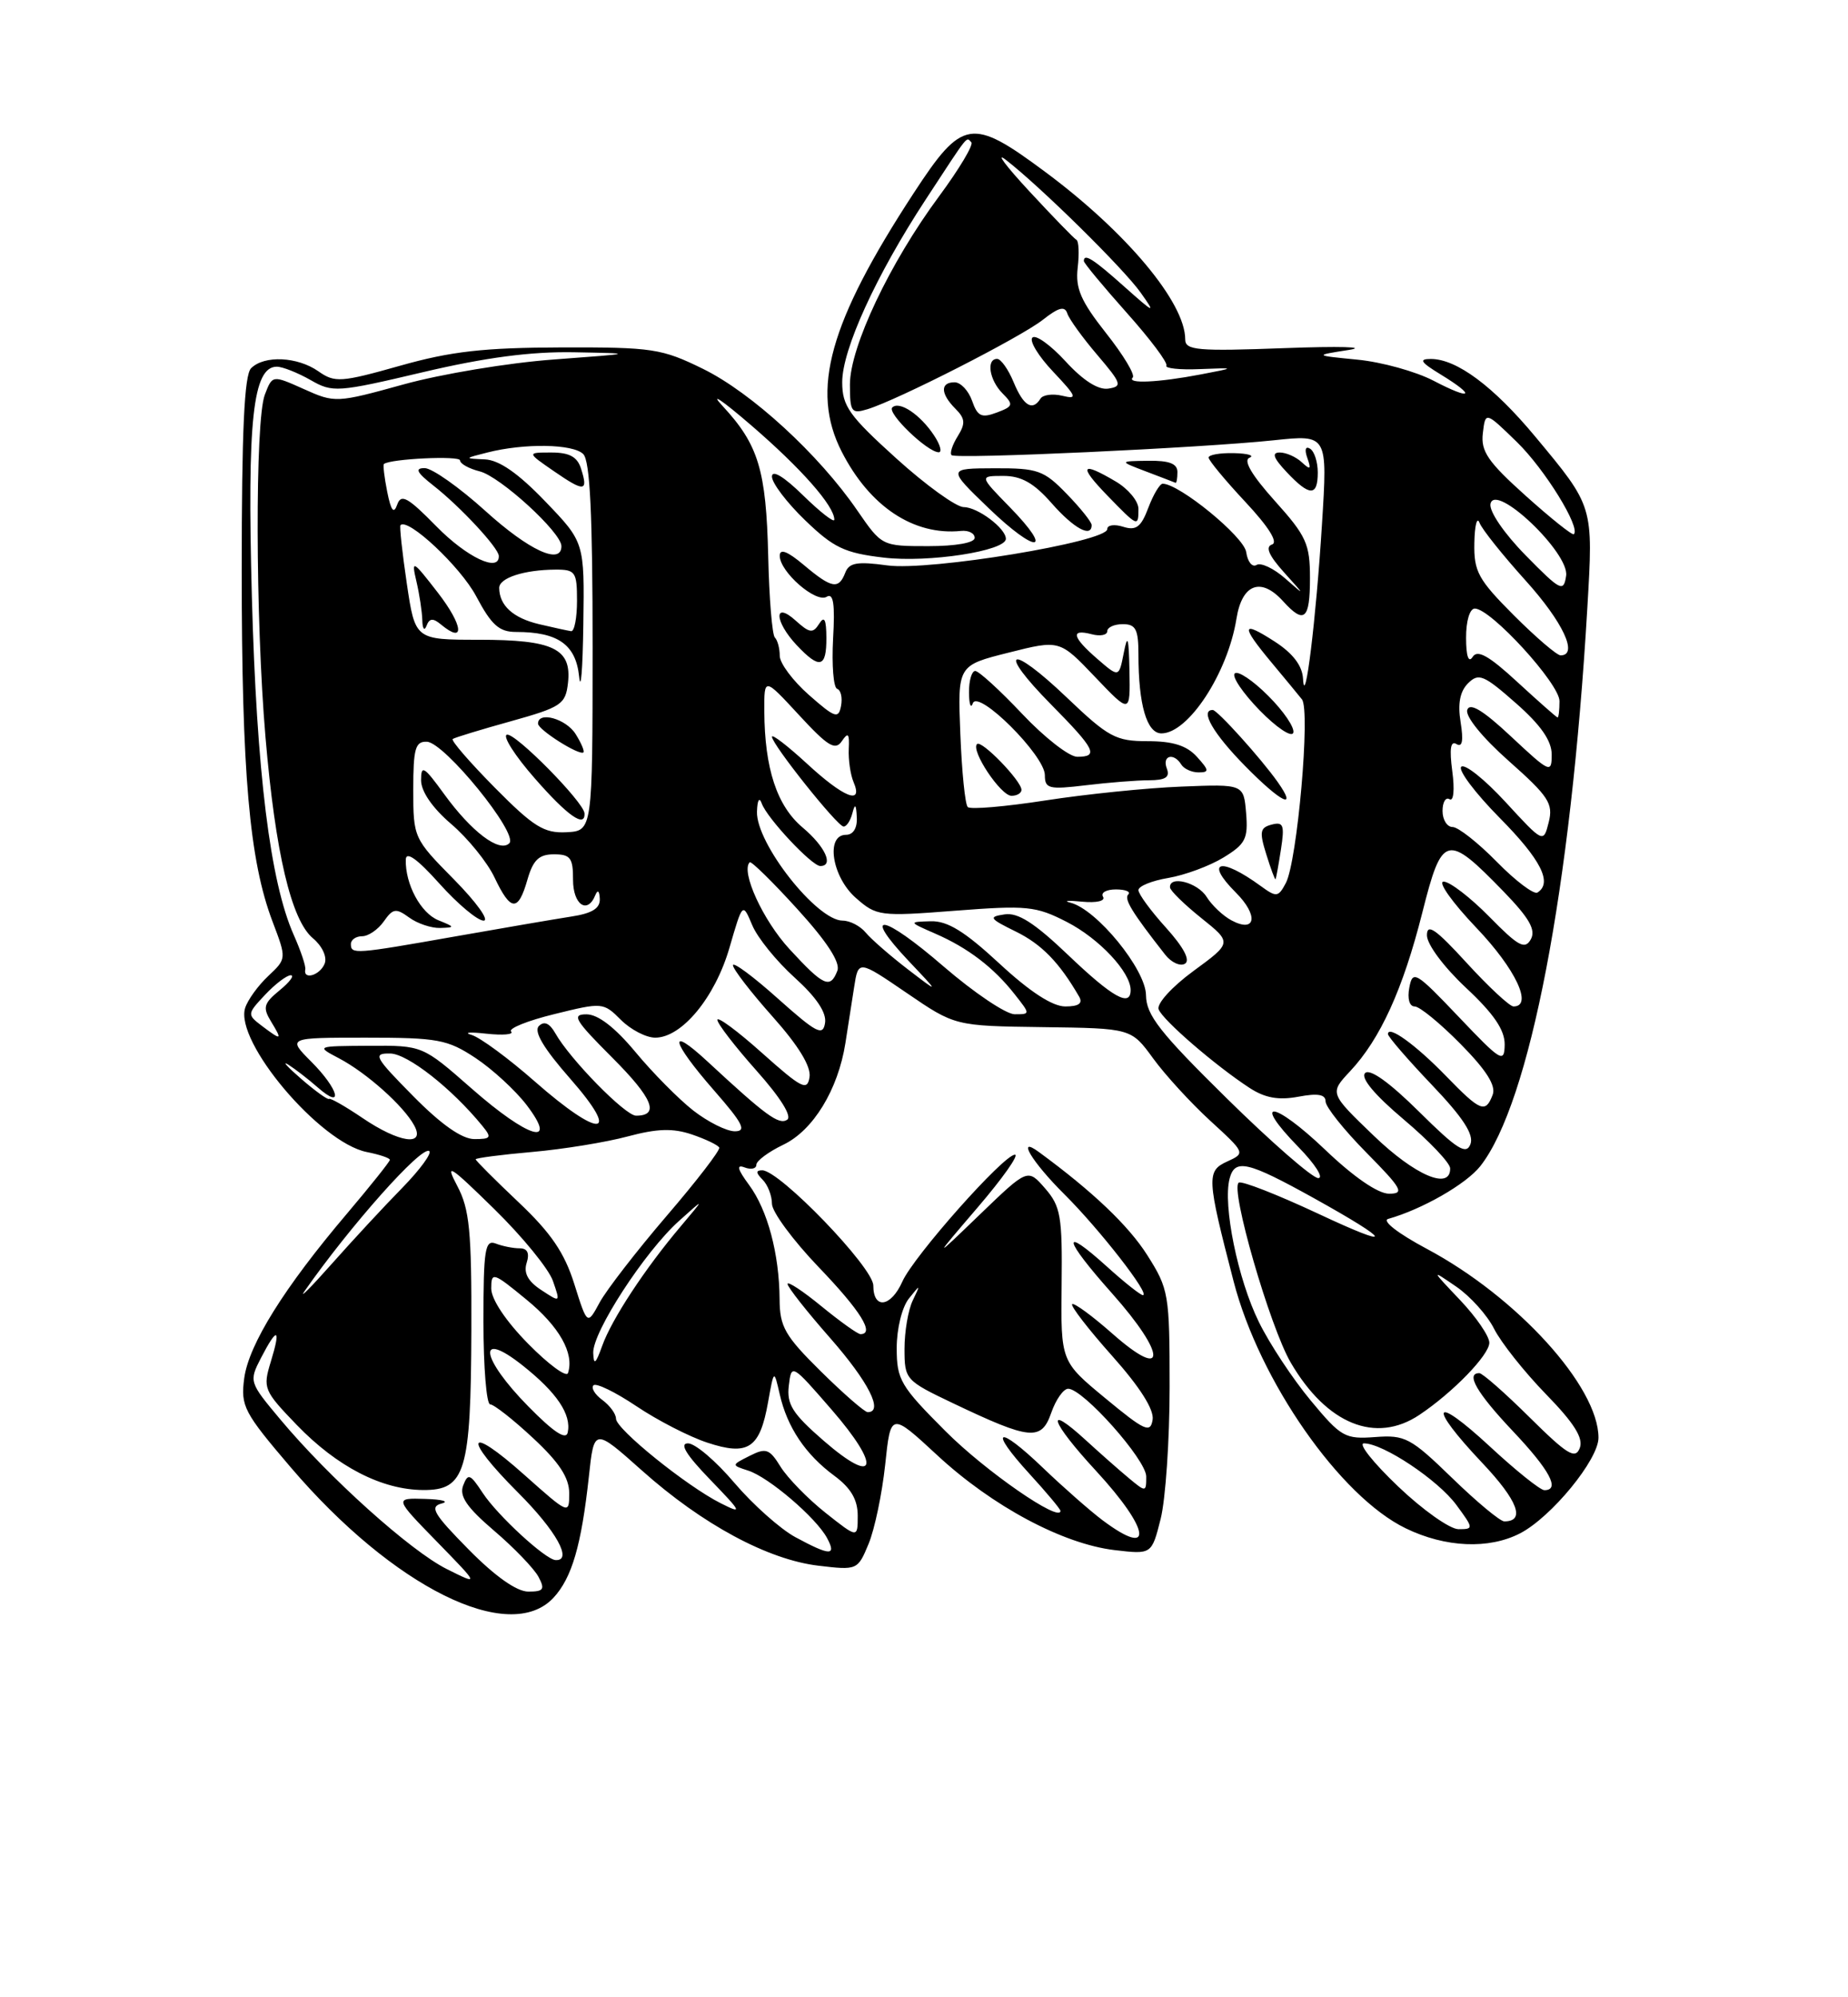 <?xml version="1.0" encoding="UTF-8" standalone="no"?>
<!DOCTYPE svg PUBLIC "-//W3C//DTD SVG 1.1//EN" "http://www.w3.org/Graphics/SVG/1.1/DTD/svg11.dtd" >
<svg xmlns="http://www.w3.org/2000/svg" xmlns:xlink="http://www.w3.org/1999/xlink" version="1.1" viewBox="0 0 237 256">
 <g >
 <path fill="currentColor"
d=" M 70.98 204.79 C 73.34 202.25 74.56 198.09 75.52 189.26 C 76.19 183.01 76.19 183.01 82.35 188.50 C 90.08 195.39 98.48 199.91 104.97 200.68 C 109.93 201.27 110.00 201.24 111.39 197.89 C 112.17 196.02 113.12 191.46 113.52 187.75 C 114.23 181.00 114.23 181.00 120.21 186.53 C 127.26 193.06 136.30 197.89 142.94 198.68 C 147.70 199.24 147.70 199.24 148.85 194.68 C 149.48 192.17 150.00 184.55 150.00 177.75 C 150.00 165.86 149.89 165.22 147.13 160.87 C 144.74 157.10 140.14 152.72 133.25 147.67 C 130.27 145.48 132.34 148.94 136.48 153.05 C 141.02 157.56 147.59 166.00 146.57 166.00 C 146.26 166.00 144.19 164.36 141.98 162.36 C 136.00 156.96 136.33 158.72 142.62 165.78 C 149.62 173.64 149.68 177.12 142.71 170.98 C 140.07 168.65 137.73 166.94 137.50 167.16 C 137.28 167.39 139.58 170.37 142.62 173.78 C 146.19 177.78 148.03 180.68 147.82 181.97 C 147.54 183.73 146.81 183.40 141.77 179.23 C 136.04 174.50 136.04 174.50 136.15 164.69 C 136.25 155.89 136.03 154.62 134.03 152.32 C 131.80 149.76 131.80 149.76 125.70 155.63 C 119.61 161.50 119.61 161.50 125.39 154.75 C 128.57 151.04 130.72 148.00 130.16 148.00 C 128.72 148.00 117.19 160.99 115.73 164.25 C 114.26 167.56 112.00 167.87 112.00 164.77 C 112.00 162.46 99.98 150.00 97.75 150.00 C 96.91 150.00 96.93 150.33 97.80 151.20 C 98.46 151.86 99.00 153.25 99.00 154.29 C 99.00 155.32 101.70 158.98 105.00 162.42 C 110.37 168.01 112.23 171.00 110.35 171.00 C 110.00 171.00 107.75 169.39 105.35 167.43 C 102.96 165.47 101.00 164.18 101.00 164.57 C 101.00 164.96 103.47 168.10 106.50 171.54 C 111.39 177.12 113.36 181.00 111.28 181.00 C 110.89 181.00 108.19 178.65 105.28 175.78 C 100.66 171.22 100.00 170.06 99.98 166.53 C 99.94 160.70 98.44 155.09 96.06 151.87 C 94.57 149.85 94.41 149.22 95.49 149.63 C 96.32 149.95 97.00 149.80 97.00 149.29 C 97.00 148.79 98.56 147.63 100.46 146.72 C 104.28 144.90 107.48 139.67 108.42 133.70 C 108.74 131.67 109.24 128.43 109.54 126.52 C 110.08 123.04 110.08 123.04 116.28 127.27 C 122.47 131.50 122.47 131.50 133.77 131.65 C 145.07 131.80 145.07 131.80 147.88 135.65 C 149.42 137.77 152.72 141.37 155.21 143.65 C 159.72 147.78 159.73 147.80 157.39 148.87 C 154.71 150.09 154.76 150.96 158.21 164.25 C 161.52 176.99 171.85 191.81 180.28 195.89 C 185.37 198.36 190.94 198.60 194.95 196.53 C 198.96 194.45 205.00 187.09 205.00 184.28 C 205.00 177.72 194.56 166.24 182.99 160.07 C 179.31 158.11 177.19 156.47 178.03 156.23 C 182.39 155.00 188.03 151.77 189.85 149.46 C 196.19 141.40 201.46 113.96 203.57 77.92 C 204.34 64.81 204.39 64.97 196.88 55.95 C 191.51 49.50 186.81 46.01 183.50 46.01 C 181.92 46.01 182.18 46.42 184.75 47.99 C 189.39 50.82 188.77 51.37 183.85 48.80 C 181.56 47.61 177.18 46.40 174.10 46.10 C 168.50 45.55 168.50 45.55 173.00 44.85 C 175.47 44.46 171.76 44.36 164.75 44.62 C 153.54 45.04 152.00 44.90 152.00 43.50 C 152.00 38.77 144.43 29.73 134.00 22.00 C 124.59 15.02 123.42 15.21 117.18 24.75 C 106.34 41.33 103.92 50.01 107.94 57.88 C 111.53 64.92 117.17 68.67 123.25 68.05 C 124.21 67.95 125.00 68.35 125.00 68.94 C 125.00 69.57 122.58 70.00 119.05 70.00 C 113.10 70.00 113.09 69.99 109.94 65.42 C 105.01 58.24 96.39 50.34 90.18 47.29 C 84.87 44.68 83.69 44.50 72.00 44.53 C 62.04 44.56 57.84 45.03 51.30 46.88 C 43.71 49.02 42.94 49.07 40.83 47.59 C 38.14 45.71 33.89 45.51 32.20 47.20 C 31.33 48.07 31.00 55.23 31.00 73.13 C 31.00 99.12 31.98 110.31 34.96 118.14 C 36.76 122.88 36.76 122.88 34.40 125.10 C 33.10 126.32 31.77 128.16 31.44 129.19 C 30.07 133.50 41.01 146.45 47.04 147.66 C 48.67 147.98 50.00 148.43 50.00 148.66 C 50.00 148.88 47.53 151.97 44.51 155.54 C 36.44 165.04 31.90 172.32 31.32 176.66 C 30.85 180.23 31.27 181.03 37.29 188.08 C 50.43 203.46 65.33 210.85 70.98 204.79 Z  M 60.10 198.60 C 55.61 194.05 55.06 193.12 56.63 192.71 C 57.66 192.45 56.72 192.18 54.53 192.12 C 50.57 192.00 50.57 192.00 56.03 197.60 C 61.50 203.21 61.50 203.21 57.28 201.10 C 52.63 198.77 42.20 189.41 35.94 181.92 C 31.95 177.16 31.92 177.06 33.47 174.05 C 35.57 170.00 36.06 170.19 34.73 174.53 C 33.69 177.93 33.81 178.23 38.07 182.65 C 43.24 188.00 48.97 190.95 54.27 190.98 C 59.68 191.01 60.39 188.67 60.45 170.50 C 60.49 157.75 60.22 154.98 58.64 152.00 C 57.03 148.95 57.63 149.33 63.36 154.94 C 66.98 158.48 70.38 162.64 70.91 164.18 C 71.88 166.97 71.88 166.97 69.42 165.35 C 67.71 164.24 67.13 163.16 67.54 161.87 C 67.94 160.62 67.64 160.00 66.65 160.00 C 65.83 160.00 64.45 159.73 63.58 159.39 C 62.20 158.86 62.00 160.13 62.00 169.39 C 62.00 175.23 62.39 180.00 62.86 180.00 C 63.33 180.00 65.81 181.94 68.36 184.32 C 71.72 187.44 73.00 189.40 73.00 191.40 C 73.00 194.14 72.96 194.12 67.26 189.05 C 59.84 182.43 59.24 184.11 66.45 191.32 C 71.34 196.21 73.49 200.08 71.25 199.96 C 69.94 199.89 63.79 194.22 61.91 191.36 C 60.29 188.90 60.02 188.79 59.40 190.40 C 58.88 191.76 59.86 193.20 63.36 196.19 C 65.93 198.38 68.48 201.04 69.05 202.09 C 69.92 203.72 69.72 204.00 67.75 204.00 C 66.27 204.00 63.50 202.05 60.10 198.60 Z  M 102.00 197.02 C 100.08 195.98 96.56 192.85 94.19 190.07 C 91.83 187.28 89.15 185.00 88.24 185.00 C 87.10 185.00 87.99 186.45 91.04 189.61 C 95.18 193.90 95.28 194.11 92.42 192.67 C 88.05 190.47 79.00 183.17 79.00 181.84 C 79.00 181.22 78.21 180.15 77.25 179.44 C 76.29 178.74 75.78 177.89 76.11 177.56 C 76.45 177.22 78.92 178.43 81.61 180.23 C 84.30 182.04 88.40 184.15 90.72 184.91 C 95.96 186.64 97.45 185.64 98.50 179.73 C 99.26 175.50 99.26 175.50 100.00 178.72 C 100.96 182.94 103.30 186.43 107.01 189.16 C 109.13 190.73 110.00 192.22 110.00 194.27 C 110.00 197.17 110.00 197.17 105.87 193.90 C 103.60 192.10 101.02 189.45 100.12 188.02 C 98.68 185.69 98.24 185.54 96.14 186.60 C 93.78 187.79 93.78 187.79 95.95 188.49 C 98.57 189.32 104.68 194.54 106.07 197.14 C 107.31 199.45 106.46 199.43 102.00 197.02 Z  M 141.38 194.84 C 139.80 193.65 136.37 190.64 133.77 188.15 C 127.90 182.52 126.68 183.06 132.04 188.92 C 134.22 191.30 136.00 193.43 136.00 193.65 C 136.00 195.22 126.39 188.58 121.27 183.45 C 115.48 177.66 115.00 176.85 115.00 172.78 C 115.00 170.30 115.68 167.54 116.56 166.44 C 118.06 164.57 118.07 164.57 117.06 166.68 C 116.47 167.89 116.00 170.68 116.00 172.88 C 116.00 176.82 116.12 176.95 122.25 179.87 C 132.16 184.59 133.55 184.72 134.82 181.08 C 135.41 179.38 136.39 178.00 136.99 178.00 C 138.90 178.00 147.00 187.10 147.00 189.25 C 147.00 191.27 146.96 191.28 144.75 189.44 C 143.51 188.41 141.04 186.23 139.26 184.60 C 133.89 179.68 134.71 182.19 140.54 188.50 C 147.55 196.09 148.05 199.84 141.38 194.84 Z  M 179.28 190.50 C 176.10 187.47 174.14 185.00 174.92 185.00 C 177.38 185.00 184.42 189.69 186.78 192.90 C 189.00 195.91 189.00 196.00 187.05 196.00 C 185.95 196.00 182.45 193.53 179.28 190.50 Z  M 186.23 189.44 C 180.92 184.29 180.20 183.90 176.37 184.19 C 172.49 184.48 171.99 184.20 168.09 179.50 C 165.80 176.75 162.81 172.23 161.45 169.45 C 158.74 163.96 156.81 154.46 157.69 151.07 C 158.37 148.47 159.99 148.85 168.50 153.57 C 178.69 159.23 178.96 160.21 169.05 155.56 C 163.85 153.13 159.27 151.33 158.87 151.58 C 157.72 152.29 162.86 170.08 165.54 174.66 C 170.16 182.55 176.43 185.09 182.03 181.35 C 186.34 178.47 191.00 173.66 191.00 172.10 C 191.00 171.26 189.31 168.80 187.25 166.63 C 183.50 162.68 183.50 162.68 186.77 164.92 C 188.56 166.15 190.75 168.58 191.62 170.33 C 192.50 172.07 195.48 175.83 198.24 178.67 C 201.89 182.41 203.09 184.33 202.60 185.60 C 202.03 187.08 201.00 186.45 196.18 181.68 C 193.03 178.56 190.12 176.00 189.72 176.00 C 187.93 176.00 189.39 178.53 194.00 183.41 C 198.76 188.44 200.13 191.00 198.06 191.00 C 197.54 191.00 194.39 188.48 191.06 185.39 C 183.70 178.58 183.03 180.04 190.09 187.50 C 194.66 192.33 195.67 195.00 192.92 195.00 C 192.39 195.00 189.38 192.50 186.23 189.44 Z  M 105.64 184.67 C 101.64 181.20 100.88 180.00 101.16 177.62 C 101.50 174.76 101.53 174.78 106.67 180.70 C 113.06 188.06 112.42 190.55 105.64 184.67 Z  M 67.75 180.26 C 61.62 174.03 61.11 170.33 67.02 175.01 C 71.41 178.49 73.30 181.29 72.81 183.60 C 72.60 184.62 71.00 183.57 67.75 180.26 Z  M 67.74 172.24 C 64.88 169.34 63.00 166.53 63.00 165.15 C 63.00 162.98 63.23 163.05 67.51 166.57 C 71.73 170.02 73.68 173.47 72.84 175.99 C 72.64 176.57 70.35 174.89 67.74 172.24 Z  M 76.08 173.41 C 75.98 170.75 82.68 160.44 87.07 156.50 C 90.41 153.50 90.41 153.50 87.32 157.16 C 82.72 162.59 78.44 169.11 77.23 172.50 C 76.39 174.84 76.14 175.04 76.08 173.41 Z  M 73.65 164.57 C 72.39 160.56 70.65 158.01 66.49 154.08 C 63.47 151.22 61.00 148.75 61.00 148.59 C 61.00 148.43 64.26 148.00 68.25 147.65 C 72.24 147.30 77.75 146.40 80.50 145.66 C 84.28 144.65 86.29 144.58 88.74 145.41 C 90.51 146.01 92.09 146.77 92.24 147.09 C 92.38 147.42 89.35 151.36 85.50 155.84 C 81.65 160.33 77.79 165.32 76.91 166.93 C 75.32 169.87 75.32 169.87 73.65 164.57 Z  M 39.05 165.50 C 44.92 157.11 54.01 146.89 55.04 147.53 C 55.44 147.77 53.89 149.89 51.60 152.24 C 49.30 154.58 45.23 158.97 42.54 162.00 C 39.85 165.03 38.28 166.60 39.05 165.50 Z  M 169.92 147.34 C 163.31 141.04 160.41 140.76 166.52 147.02 C 168.66 149.21 169.80 151.00 169.06 151.00 C 168.32 151.00 163.05 146.41 157.36 140.81 C 148.74 132.33 147.00 130.11 146.97 127.56 C 146.95 124.26 140.64 116.54 137.28 115.70 C 136.30 115.45 136.97 115.39 138.77 115.57 C 140.64 115.75 141.79 115.48 141.46 114.94 C 141.14 114.42 141.88 114.00 143.11 114.00 C 144.33 114.00 145.05 114.29 144.70 114.64 C 144.12 115.21 145.15 116.91 149.42 122.35 C 150.21 123.37 151.37 123.89 151.97 123.52 C 152.68 123.08 151.80 121.42 149.54 118.91 C 147.59 116.76 146.00 114.59 146.00 114.09 C 146.00 113.58 147.73 112.88 149.83 112.53 C 151.94 112.17 155.12 111.00 156.89 109.92 C 159.73 108.19 160.08 107.51 159.81 104.23 C 159.50 100.50 159.50 100.50 151.50 100.82 C 147.10 100.99 139.27 101.79 134.11 102.59 C 128.94 103.39 124.44 103.78 124.11 103.44 C 123.77 103.11 123.35 98.89 123.16 94.06 C 122.81 85.29 122.81 85.29 129.35 83.65 C 135.89 82.00 135.89 82.00 140.42 86.75 C 144.95 91.50 144.95 91.50 144.85 86.00 C 144.76 81.65 144.61 81.17 144.12 83.68 C 143.50 86.85 143.50 86.85 140.75 84.47 C 137.50 81.66 137.24 80.57 140.00 81.29 C 141.10 81.58 142.00 81.40 142.00 80.91 C 142.00 80.41 142.90 80.00 144.00 80.00 C 145.66 80.00 146.00 80.67 146.00 83.88 C 146.00 90.31 147.07 94.00 148.95 94.00 C 152.40 94.00 157.45 86.28 158.57 79.31 C 159.28 74.83 161.72 73.92 164.56 77.07 C 167.26 80.05 168.00 79.42 168.00 74.11 C 168.00 69.72 167.54 68.70 163.49 64.20 C 160.53 60.90 159.41 59.00 160.24 58.67 C 160.93 58.39 160.04 58.12 158.25 58.08 C 156.46 58.04 155.00 58.29 155.00 58.65 C 155.00 59.00 157.12 61.56 159.71 64.33 C 162.71 67.54 163.95 69.52 163.13 69.79 C 162.24 70.09 162.73 71.20 164.67 73.36 C 167.42 76.41 167.43 76.43 164.82 74.14 C 163.35 72.85 161.70 72.07 161.15 72.41 C 160.59 72.75 160.00 72.01 159.82 70.76 C 159.54 68.79 151.24 62.00 149.11 62.00 C 148.74 62.00 147.91 63.39 147.27 65.08 C 146.34 67.56 145.70 68.04 144.05 67.52 C 142.92 67.16 142.00 67.29 142.00 67.82 C 142.00 69.45 119.18 73.21 113.80 72.47 C 109.93 71.94 108.89 72.12 108.40 73.41 C 107.56 75.59 106.65 75.42 103.08 72.41 C 100.98 70.65 100.00 70.27 100.00 71.24 C 100.00 73.29 104.64 77.34 106.02 76.49 C 106.88 75.96 107.10 77.40 106.84 81.88 C 106.66 85.25 106.89 88.13 107.36 88.29 C 107.84 88.45 108.06 89.43 107.86 90.48 C 107.54 92.17 107.09 92.02 103.75 89.08 C 101.69 87.27 100.00 85.01 100.00 84.06 C 100.00 83.11 99.72 82.05 99.37 81.71 C 99.03 81.36 98.64 76.68 98.52 71.29 C 98.26 60.26 97.27 57.00 92.69 52.06 C 90.93 50.17 92.56 51.26 96.30 54.48 C 102.75 60.03 107.00 64.85 107.00 66.61 C 107.00 67.05 105.20 65.65 103.00 63.50 C 100.53 61.08 99.00 60.16 99.00 61.09 C 99.00 61.91 100.91 64.43 103.25 66.68 C 106.91 70.21 108.31 70.88 113.33 71.47 C 119.06 72.15 129.00 70.62 129.00 69.06 C 129.00 67.72 125.38 65.00 123.60 65.00 C 122.64 65.00 118.74 62.19 114.94 58.75 C 108.90 53.29 108.02 52.06 108.01 49.00 C 108.00 44.81 112.36 35.27 118.72 25.57 C 124.38 16.93 123.89 17.55 124.57 18.24 C 124.88 18.55 123.02 21.66 120.44 25.15 C 114.11 33.69 109.00 44.48 109.00 49.29 C 109.00 52.81 109.19 53.08 111.25 52.45 C 115.10 51.28 130.90 43.23 133.74 40.99 C 135.77 39.39 136.56 39.19 136.88 40.18 C 137.12 40.91 138.85 43.30 140.73 45.50 C 143.84 49.15 143.97 49.53 142.14 49.81 C 140.85 50.01 138.90 48.77 136.65 46.31 C 134.73 44.22 132.82 42.85 132.40 43.27 C 131.98 43.69 133.18 45.66 135.07 47.65 C 138.09 50.85 138.23 51.21 136.25 50.73 C 135.01 50.43 133.75 50.60 133.44 51.09 C 132.42 52.74 131.26 52.04 130.00 49.00 C 129.32 47.35 128.36 46.00 127.88 46.00 C 126.45 46.00 126.88 48.73 128.58 50.43 C 130.01 51.87 129.94 52.09 127.83 52.88 C 125.88 53.61 125.36 53.37 124.67 51.38 C 124.21 50.07 123.20 49.00 122.42 49.00 C 120.56 49.00 120.61 50.47 122.53 52.39 C 123.79 53.65 123.84 54.28 122.82 55.92 C 122.14 57.01 121.78 58.10 122.04 58.34 C 122.61 58.87 154.04 57.42 163.38 56.43 C 170.26 55.70 170.26 55.70 169.54 67.17 C 168.78 79.41 167.34 91.14 167.11 87.00 C 167.02 85.33 165.82 83.75 163.49 82.24 C 159.20 79.47 159.09 80.14 163.03 84.87 C 164.70 86.87 166.47 89.01 166.97 89.64 C 168.08 91.04 166.37 110.44 164.90 113.19 C 163.93 115.01 163.70 115.03 161.68 113.56 C 156.51 109.79 154.43 110.34 158.49 114.40 C 161.44 117.34 161.06 119.64 157.92 117.96 C 156.84 117.38 155.41 116.03 154.74 114.95 C 153.58 113.10 149.94 112.16 150.05 113.75 C 150.08 114.16 151.88 115.92 154.05 117.66 C 158.01 120.83 158.01 120.83 153.05 124.46 C 150.28 126.49 148.32 128.66 148.59 129.37 C 149.12 130.76 155.89 136.60 160.25 139.44 C 162.23 140.73 163.96 141.04 166.50 140.57 C 169.00 140.10 170.00 140.27 170.00 141.17 C 170.00 141.87 172.35 144.81 175.22 147.72 C 179.81 152.37 180.16 153.00 178.14 153.00 C 176.72 153.00 173.59 150.85 169.92 147.34 Z  M 164.28 108.86 C 164.76 105.75 164.59 105.30 163.09 105.69 C 161.59 106.08 161.49 106.61 162.40 109.51 C 162.98 111.37 163.51 112.80 163.58 112.69 C 163.66 112.59 163.97 110.86 164.28 108.86 Z  M 163.85 100.22 C 161.73 97.22 156.12 91.00 155.53 91.00 C 153.84 91.00 155.60 94.04 159.69 98.19 C 164.31 102.89 166.49 103.95 163.85 100.22 Z  M 131.00 101.24 C 131.00 100.09 125.87 94.80 125.30 95.37 C 124.47 96.19 128.34 102.00 129.72 102.00 C 130.42 102.00 131.00 101.66 131.00 101.24 Z  M 147.36 100.01 C 149.48 100.00 150.07 99.62 149.64 98.50 C 149.00 96.83 150.53 96.42 151.50 98.00 C 151.84 98.55 152.84 99.00 153.71 99.00 C 155.10 99.00 155.08 98.74 153.50 97.00 C 152.20 95.56 150.42 95.00 147.19 95.00 C 143.08 95.00 142.16 94.50 136.79 89.38 C 129.44 82.37 127.75 83.16 134.81 90.31 C 140.47 96.04 140.95 97.00 138.15 97.00 C 137.12 97.00 133.95 94.53 131.09 91.50 C 128.23 88.47 125.52 86.00 125.07 86.00 C 124.62 86.00 124.26 87.24 124.27 88.75 C 124.28 90.26 124.50 90.89 124.76 90.15 C 125.41 88.28 134.00 96.83 134.00 99.35 C 134.00 101.09 134.51 101.22 139.25 100.65 C 142.14 100.30 145.79 100.01 147.36 100.01 Z  M 162.65 89.19 C 160.68 87.21 158.74 85.92 158.35 86.32 C 157.95 86.71 159.40 88.84 161.55 91.05 C 163.71 93.26 165.65 94.56 165.86 93.92 C 166.07 93.29 164.63 91.16 162.65 89.19 Z  M 105.98 81.75 C 105.97 79.37 105.72 78.89 105.05 79.96 C 104.26 81.21 103.82 81.15 102.06 79.56 C 99.20 76.97 99.30 79.63 102.17 82.69 C 105.12 85.82 106.00 85.60 105.98 81.75 Z  M 129.48 64.98 C 125.59 61.00 125.59 61.00 128.69 61.00 C 130.98 61.00 132.60 61.91 134.87 64.50 C 137.71 67.73 140.00 68.98 140.00 67.30 C 140.00 66.91 138.56 65.11 136.80 63.30 C 133.87 60.28 133.10 60.00 127.55 60.02 C 121.50 60.04 121.50 60.04 126.80 65.14 C 132.94 71.05 135.27 70.91 129.48 64.98 Z  M 146.00 65.22 C 146.00 64.23 144.69 62.66 143.10 61.72 C 138.63 59.08 138.28 59.66 142.00 63.50 C 145.93 67.55 146.00 67.58 146.00 65.22 Z  M 169.00 60.56 C 169.00 59.22 168.56 57.84 168.01 57.51 C 167.42 57.14 167.28 57.63 167.66 58.70 C 168.18 60.17 168.05 60.27 166.95 59.25 C 166.21 58.56 164.94 58.00 164.13 58.00 C 163.06 58.00 163.30 58.69 165.00 60.50 C 167.95 63.64 169.00 63.66 169.00 60.56 Z  M 151.00 60.50 C 151.00 59.42 149.94 59.02 147.25 59.06 C 143.50 59.11 143.50 59.11 147.00 60.44 C 148.93 61.17 150.61 61.82 150.75 61.88 C 150.89 61.95 151.00 61.33 151.00 60.50 Z  M 119.79 55.81 C 118.01 53.12 115.33 51.34 114.43 52.23 C 113.73 52.94 118.89 57.91 120.37 57.97 C 120.85 57.99 120.59 57.01 119.79 55.81 Z  M 176.17 145.56 C 170.51 140.12 170.51 140.12 173.14 137.31 C 177.01 133.19 179.92 126.81 182.40 117.00 C 184.95 106.89 185.52 106.74 192.86 114.30 C 196.15 117.70 196.99 119.19 196.32 120.40 C 195.56 121.75 194.72 121.29 191.00 117.50 C 188.57 115.03 185.93 113.00 185.14 113.00 C 184.35 113.00 186.24 115.67 189.35 118.93 C 194.38 124.20 196.64 129.00 194.10 129.00 C 193.61 129.00 190.91 126.49 188.10 123.42 C 184.12 119.07 183.00 118.29 183.00 119.88 C 183.00 121.04 185.16 123.94 188.00 126.60 C 191.58 129.94 192.99 132.02 192.97 133.89 C 192.93 136.31 192.51 136.05 187.07 130.33 C 181.56 124.54 181.17 124.31 180.74 126.58 C 180.47 128.00 180.75 129.00 181.43 129.00 C 182.06 129.00 184.71 131.17 187.32 133.82 C 190.63 137.17 191.88 139.16 191.43 140.32 C 190.51 142.73 189.87 142.47 185.45 137.92 C 181.57 133.92 178.00 131.34 178.00 132.54 C 178.00 132.87 180.53 135.80 183.62 139.04 C 187.63 143.24 189.05 145.42 188.58 146.65 C 188.04 148.06 186.87 147.32 181.97 142.47 C 178.18 138.72 175.67 136.93 175.07 137.54 C 174.46 138.15 176.27 140.32 180.04 143.50 C 183.30 146.25 185.97 149.06 185.98 149.75 C 186.02 152.61 181.48 150.67 176.17 145.56 Z  M 46.48 143.29 C 44.29 141.81 42.37 140.71 42.20 140.85 C 42.04 141.00 40.44 139.85 38.66 138.31 C 36.87 136.76 36.11 135.93 36.96 136.45 C 37.80 136.98 39.51 138.29 40.75 139.38 C 44.14 142.35 43.45 139.61 39.92 136.08 C 36.85 133.00 36.85 133.00 46.94 133.00 C 56.16 133.00 57.39 133.23 60.99 135.61 C 63.16 137.05 66.09 139.75 67.52 141.61 C 71.70 147.09 67.76 145.92 60.46 139.50 C 54.19 134.00 54.19 134.00 47.35 134.04 C 40.50 134.08 40.50 134.08 43.50 135.66 C 47.01 137.51 51.77 141.75 53.12 144.25 C 54.60 146.98 51.17 146.48 46.48 143.29 Z  M 53.00 140.50 C 48.03 135.47 47.78 135.00 50.03 135.03 C 52.26 135.05 57.93 139.49 61.87 144.32 C 63.09 145.81 62.97 146.00 60.84 146.00 C 59.25 146.00 56.59 144.14 53.00 140.50 Z  M 88.91 142.34 C 87.03 140.87 83.70 137.50 81.50 134.85 C 78.88 131.70 76.71 130.02 75.23 130.01 C 73.26 130.00 73.71 130.75 78.51 135.55 C 83.72 140.76 84.64 143.00 81.57 143.00 C 80.19 143.00 73.09 135.76 71.22 132.44 C 70.48 131.14 69.79 130.83 69.11 131.51 C 68.42 132.19 69.72 134.38 73.13 138.26 C 79.75 145.80 77.02 146.02 68.59 138.62 C 65.22 135.66 61.57 132.97 60.48 132.65 C 59.39 132.33 60.24 132.25 62.37 132.49 C 64.50 132.72 65.93 132.60 65.55 132.21 C 65.16 131.83 67.66 130.82 71.10 129.98 C 77.25 128.46 77.38 128.47 79.63 130.72 C 80.88 131.97 82.86 133.00 84.03 133.00 C 87.44 133.00 91.70 127.85 93.55 121.48 C 95.24 115.66 95.24 115.66 96.47 118.58 C 97.14 120.19 99.59 123.21 101.91 125.30 C 104.70 127.82 106.02 129.79 105.81 131.11 C 105.54 132.84 104.73 132.42 99.75 127.98 C 96.59 125.15 94.00 123.24 94.00 123.72 C 94.00 124.20 96.28 127.16 99.07 130.29 C 102.40 134.02 104.03 136.69 103.82 138.05 C 103.54 139.87 102.83 139.51 97.75 134.98 C 94.59 132.15 92.00 130.24 92.00 130.72 C 92.00 131.20 94.26 134.13 97.02 137.23 C 100.12 140.71 101.62 143.12 100.94 143.53 C 99.87 144.20 98.22 142.99 90.75 136.07 C 85.56 131.26 86.05 133.45 91.58 139.77 C 95.28 144.00 95.79 145.00 94.24 145.00 C 93.18 145.00 90.79 143.80 88.91 142.34 Z  M 33.57 131.48 C 31.68 130.04 31.69 129.96 33.99 127.51 C 35.29 126.13 36.77 125.00 37.29 125.00 C 37.80 125.00 37.16 125.87 35.86 126.93 C 33.81 128.61 33.67 129.14 34.76 130.93 C 36.24 133.36 36.13 133.41 33.57 131.48 Z  M 121.02 123.88 C 113.17 117.10 110.40 116.68 116.56 123.20 C 120.50 127.36 120.50 127.36 116.40 124.22 C 114.15 122.49 111.73 120.38 111.03 119.54 C 110.33 118.69 109.00 118.00 108.07 118.00 C 104.75 118.00 96.95 108.09 97.08 104.03 C 97.13 102.52 97.38 102.11 97.70 103.00 C 98.38 104.88 104.12 111.00 105.20 111.00 C 106.97 111.00 105.83 108.50 102.94 106.07 C 99.64 103.30 98.06 98.51 98.02 91.15 C 98.00 86.81 98.00 86.81 102.47 91.65 C 106.17 95.66 107.12 96.24 107.96 95.00 C 108.77 93.80 108.95 94.01 108.85 96.00 C 108.79 97.38 109.06 99.29 109.47 100.25 C 110.74 103.24 108.21 102.24 103.48 97.87 C 101.01 95.60 99.00 94.05 99.00 94.43 C 99.00 95.40 107.35 105.88 108.18 105.94 C 108.55 105.97 109.06 105.21 109.31 104.25 C 109.65 102.93 109.80 103.06 109.88 104.75 C 109.96 106.13 109.42 107.00 108.50 107.00 C 105.85 107.00 106.69 112.39 109.75 115.08 C 112.41 117.42 112.82 117.48 122.50 116.73 C 131.71 116.02 132.84 116.13 136.82 118.17 C 140.97 120.30 145.00 124.60 145.00 126.90 C 145.00 129.14 142.69 127.85 137.00 122.42 C 132.67 118.29 130.55 116.93 128.83 117.20 C 126.73 117.51 126.87 117.73 130.27 119.40 C 133.58 121.02 135.86 123.36 138.40 127.75 C 138.89 128.61 138.34 129.00 136.62 129.00 C 134.97 129.00 132.08 127.12 128.17 123.50 C 123.72 119.38 121.52 118.02 119.37 118.08 C 116.50 118.16 116.50 118.16 119.95 119.67 C 124.12 121.48 127.44 124.01 130.13 127.44 C 132.15 130.00 132.15 130.00 130.13 130.00 C 129.02 130.00 124.92 127.24 121.02 123.88 Z  M 101.24 121.64 C 97.84 117.95 94.97 111.68 96.15 110.52 C 96.34 110.34 99.09 113.03 102.25 116.51 C 106.06 120.69 107.80 123.37 107.39 124.42 C 106.48 126.79 105.63 126.41 101.24 121.64 Z  M 39.15 124.25 C 39.24 123.84 38.57 121.85 37.67 119.83 C 34.65 113.04 32.91 98.99 32.30 76.47 C 31.69 53.86 32.43 47.00 35.50 47.00 C 36.23 47.00 38.17 47.77 39.81 48.70 C 42.66 50.34 43.24 50.30 54.26 47.70 C 62.29 45.81 68.12 45.05 73.62 45.15 C 81.50 45.30 81.50 45.30 71.00 46.08 C 65.22 46.50 56.56 47.94 51.76 49.27 C 43.15 51.65 42.95 51.66 38.97 49.87 C 34.93 48.06 34.93 48.06 33.96 50.60 C 32.70 53.92 32.75 79.31 34.05 94.50 C 35.31 109.29 37.35 117.93 40.12 120.25 C 41.31 121.24 41.97 122.64 41.64 123.50 C 41.06 125.00 38.86 125.67 39.15 124.25 Z  M 45.00 121.00 C 45.00 120.45 45.65 120.00 46.44 120.00 C 47.24 120.00 48.49 119.14 49.22 118.10 C 50.39 116.43 50.78 116.37 52.47 117.60 C 53.52 118.37 55.31 118.97 56.44 118.94 C 58.38 118.88 58.37 118.82 56.24 117.96 C 53.96 117.05 51.96 113.33 52.04 110.18 C 52.07 109.06 53.50 110.07 56.35 113.25 C 58.69 115.86 61.24 118.00 62.02 118.00 C 62.80 118.00 61.08 115.62 58.22 112.72 C 53.05 107.49 53.00 107.37 53.00 101.22 C 53.00 95.94 53.26 95.01 54.75 95.07 C 57.01 95.16 66.53 106.87 65.32 108.08 C 64.06 109.34 60.45 106.60 56.93 101.74 C 54.37 98.22 54.00 97.99 54.00 100.00 C 54.00 101.44 55.45 103.55 57.87 105.62 C 60.00 107.44 62.50 110.52 63.42 112.47 C 65.50 116.85 66.45 116.91 67.64 112.75 C 68.37 110.22 69.12 109.50 71.04 109.50 C 73.15 109.50 73.50 109.96 73.49 112.75 C 73.48 115.94 75.33 117.24 76.34 114.75 C 76.65 113.99 76.87 114.16 76.92 115.20 C 76.98 116.43 75.94 117.07 73.25 117.48 C 71.19 117.80 64.48 118.95 58.35 120.03 C 45.48 122.30 45.00 122.34 45.00 121.00 Z  M 191.96 110.46 C 189.55 108.01 187.00 106.00 186.29 106.00 C 185.58 106.00 185.00 105.07 185.00 103.94 C 185.00 102.81 185.41 102.13 185.90 102.44 C 186.42 102.76 186.57 101.22 186.25 98.85 C 185.87 95.98 186.03 94.90 186.79 95.37 C 187.54 95.83 187.70 94.95 187.32 92.57 C 186.93 90.19 187.23 88.63 188.27 87.58 C 189.63 86.23 190.28 86.49 194.40 90.12 C 197.61 92.94 199.00 94.94 199.00 96.72 C 199.00 99.16 198.77 99.06 193.82 94.43 C 190.20 91.04 188.50 90.01 188.17 90.99 C 187.90 91.81 190.11 94.54 193.50 97.54 C 198.61 102.07 199.22 103.00 198.62 105.38 C 197.94 108.08 197.94 108.08 193.07 102.79 C 190.39 99.88 187.84 97.85 187.40 98.28 C 186.97 98.70 189.18 101.64 192.31 104.81 C 197.63 110.18 199.14 113.17 197.17 114.40 C 196.71 114.68 194.36 112.91 191.96 110.46 Z  M 63.45 100.95 C 60.24 97.70 57.81 94.90 58.06 94.72 C 58.30 94.54 61.65 93.52 65.50 92.45 C 71.98 90.64 72.53 90.28 72.84 87.55 C 73.34 83.14 70.99 82.00 61.43 82.00 C 53.24 82.00 53.24 82.00 52.17 74.78 C 51.58 70.81 51.22 67.45 51.36 67.31 C 52.33 66.33 59.06 72.65 61.06 76.41 C 63.03 80.12 64.01 81.00 66.18 81.00 C 71.56 81.00 73.84 82.61 74.27 86.70 C 74.49 88.79 74.73 85.78 74.81 80.00 C 74.96 69.50 74.96 69.50 69.91 64.25 C 66.45 60.65 64.01 58.96 62.18 58.88 C 59.50 58.76 59.50 58.76 62.50 58.00 C 67.26 56.79 73.49 56.89 74.80 58.20 C 75.67 59.07 76.00 65.96 76.00 82.95 C 75.99 106.50 75.99 106.50 72.63 106.67 C 69.77 106.81 68.43 105.98 63.45 100.95 Z  M 74.96 104.25 C 74.88 102.81 66.01 93.83 65.00 94.17 C 64.44 94.35 66.04 96.87 68.57 99.75 C 72.77 104.56 75.06 106.17 74.96 104.25 Z  M 73.83 94.10 C 72.60 92.12 69.00 91.12 69.00 92.75 C 69.00 93.53 74.26 96.86 74.82 96.44 C 74.99 96.30 74.55 95.25 73.83 94.10 Z  M 56.56 80.05 C 59.66 82.62 59.42 80.20 56.18 76.00 C 52.90 71.76 52.74 71.68 53.40 74.50 C 53.79 76.15 54.13 78.40 54.16 79.50 C 54.18 80.60 54.43 80.92 54.70 80.21 C 55.07 79.23 55.53 79.19 56.56 80.05 Z  M 74.52 60.08 C 74.04 58.55 73.03 58.00 70.71 58.00 C 67.56 58.00 67.56 58.00 71.03 60.39 C 74.94 63.09 75.47 63.04 74.52 60.08 Z  M 194.59 87.41 C 190.94 84.04 189.47 83.22 188.86 84.20 C 188.34 85.02 188.02 84.12 188.02 81.75 C 188.01 79.60 188.49 78.00 189.14 78.00 C 191.19 78.00 200.00 87.63 200.00 89.86 C 200.00 91.04 199.89 91.98 199.75 91.96 C 199.61 91.94 197.29 89.89 194.59 87.41 Z  M 194.14 78.86 C 189.57 74.28 189.01 73.26 189.08 69.61 C 189.12 67.35 189.42 66.17 189.74 67.00 C 190.05 67.83 192.72 71.16 195.66 74.42 C 200.46 79.74 202.45 84.00 200.14 84.00 C 199.67 84.00 196.97 81.69 194.14 78.86 Z  M 69.12 80.00 C 65.81 79.21 64.05 77.62 64.02 75.37 C 64.00 74.08 67.20 73.03 71.25 73.01 C 73.79 73.00 74.00 73.30 74.00 77.00 C 74.00 79.20 73.66 80.95 73.25 80.90 C 72.84 80.84 70.98 80.44 69.12 80.00 Z  M 195.65 71.17 C 192.88 68.35 190.96 65.53 191.15 64.58 C 191.74 61.79 201.30 70.88 200.85 73.80 C 200.53 75.94 200.15 75.75 195.65 71.17 Z  M 55.98 67.48 C 52.29 63.72 51.44 63.25 50.94 64.68 C 50.50 65.93 50.15 65.48 49.66 63.04 C 49.29 61.19 49.10 59.59 49.24 59.47 C 50.08 58.80 59.00 58.38 59.00 59.01 C 59.00 59.44 60.14 60.07 61.53 60.42 C 64.15 61.08 72.00 68.25 72.00 70.00 C 72.00 72.47 67.84 70.55 62.26 65.50 C 58.92 62.48 55.41 60.00 54.46 60.00 C 53.16 60.00 53.44 60.56 55.60 62.25 C 59.04 64.95 63.93 70.21 63.97 71.25 C 64.06 73.42 59.88 71.45 55.98 67.48 Z  M 195.67 63.55 C 190.81 59.19 189.89 57.84 190.17 55.52 C 190.50 52.73 190.50 52.73 194.54 56.66 C 198.11 60.13 202.74 67.63 201.84 68.47 C 201.65 68.65 198.88 66.43 195.67 63.55 Z  M 145.27 48.39 C 145.61 48.06 144.07 45.50 141.85 42.70 C 138.61 38.59 137.90 36.96 138.21 34.32 C 138.42 32.51 138.35 30.90 138.05 30.74 C 137.75 30.58 135.03 27.78 132.00 24.51 C 128.97 21.24 127.62 19.43 129.00 20.49 C 133.39 23.88 144.08 34.40 146.28 37.50 C 148.26 40.28 148.10 40.22 144.20 36.75 C 140.20 33.18 139.00 32.42 139.00 33.46 C 139.00 33.72 141.47 36.69 144.49 40.08 C 147.51 43.46 149.80 46.51 149.58 46.86 C 149.37 47.21 151.29 47.42 153.85 47.31 C 158.50 47.13 158.50 47.13 154.00 47.99 C 148.56 49.03 144.45 49.22 145.27 48.39 Z "/>
</g>
</svg>